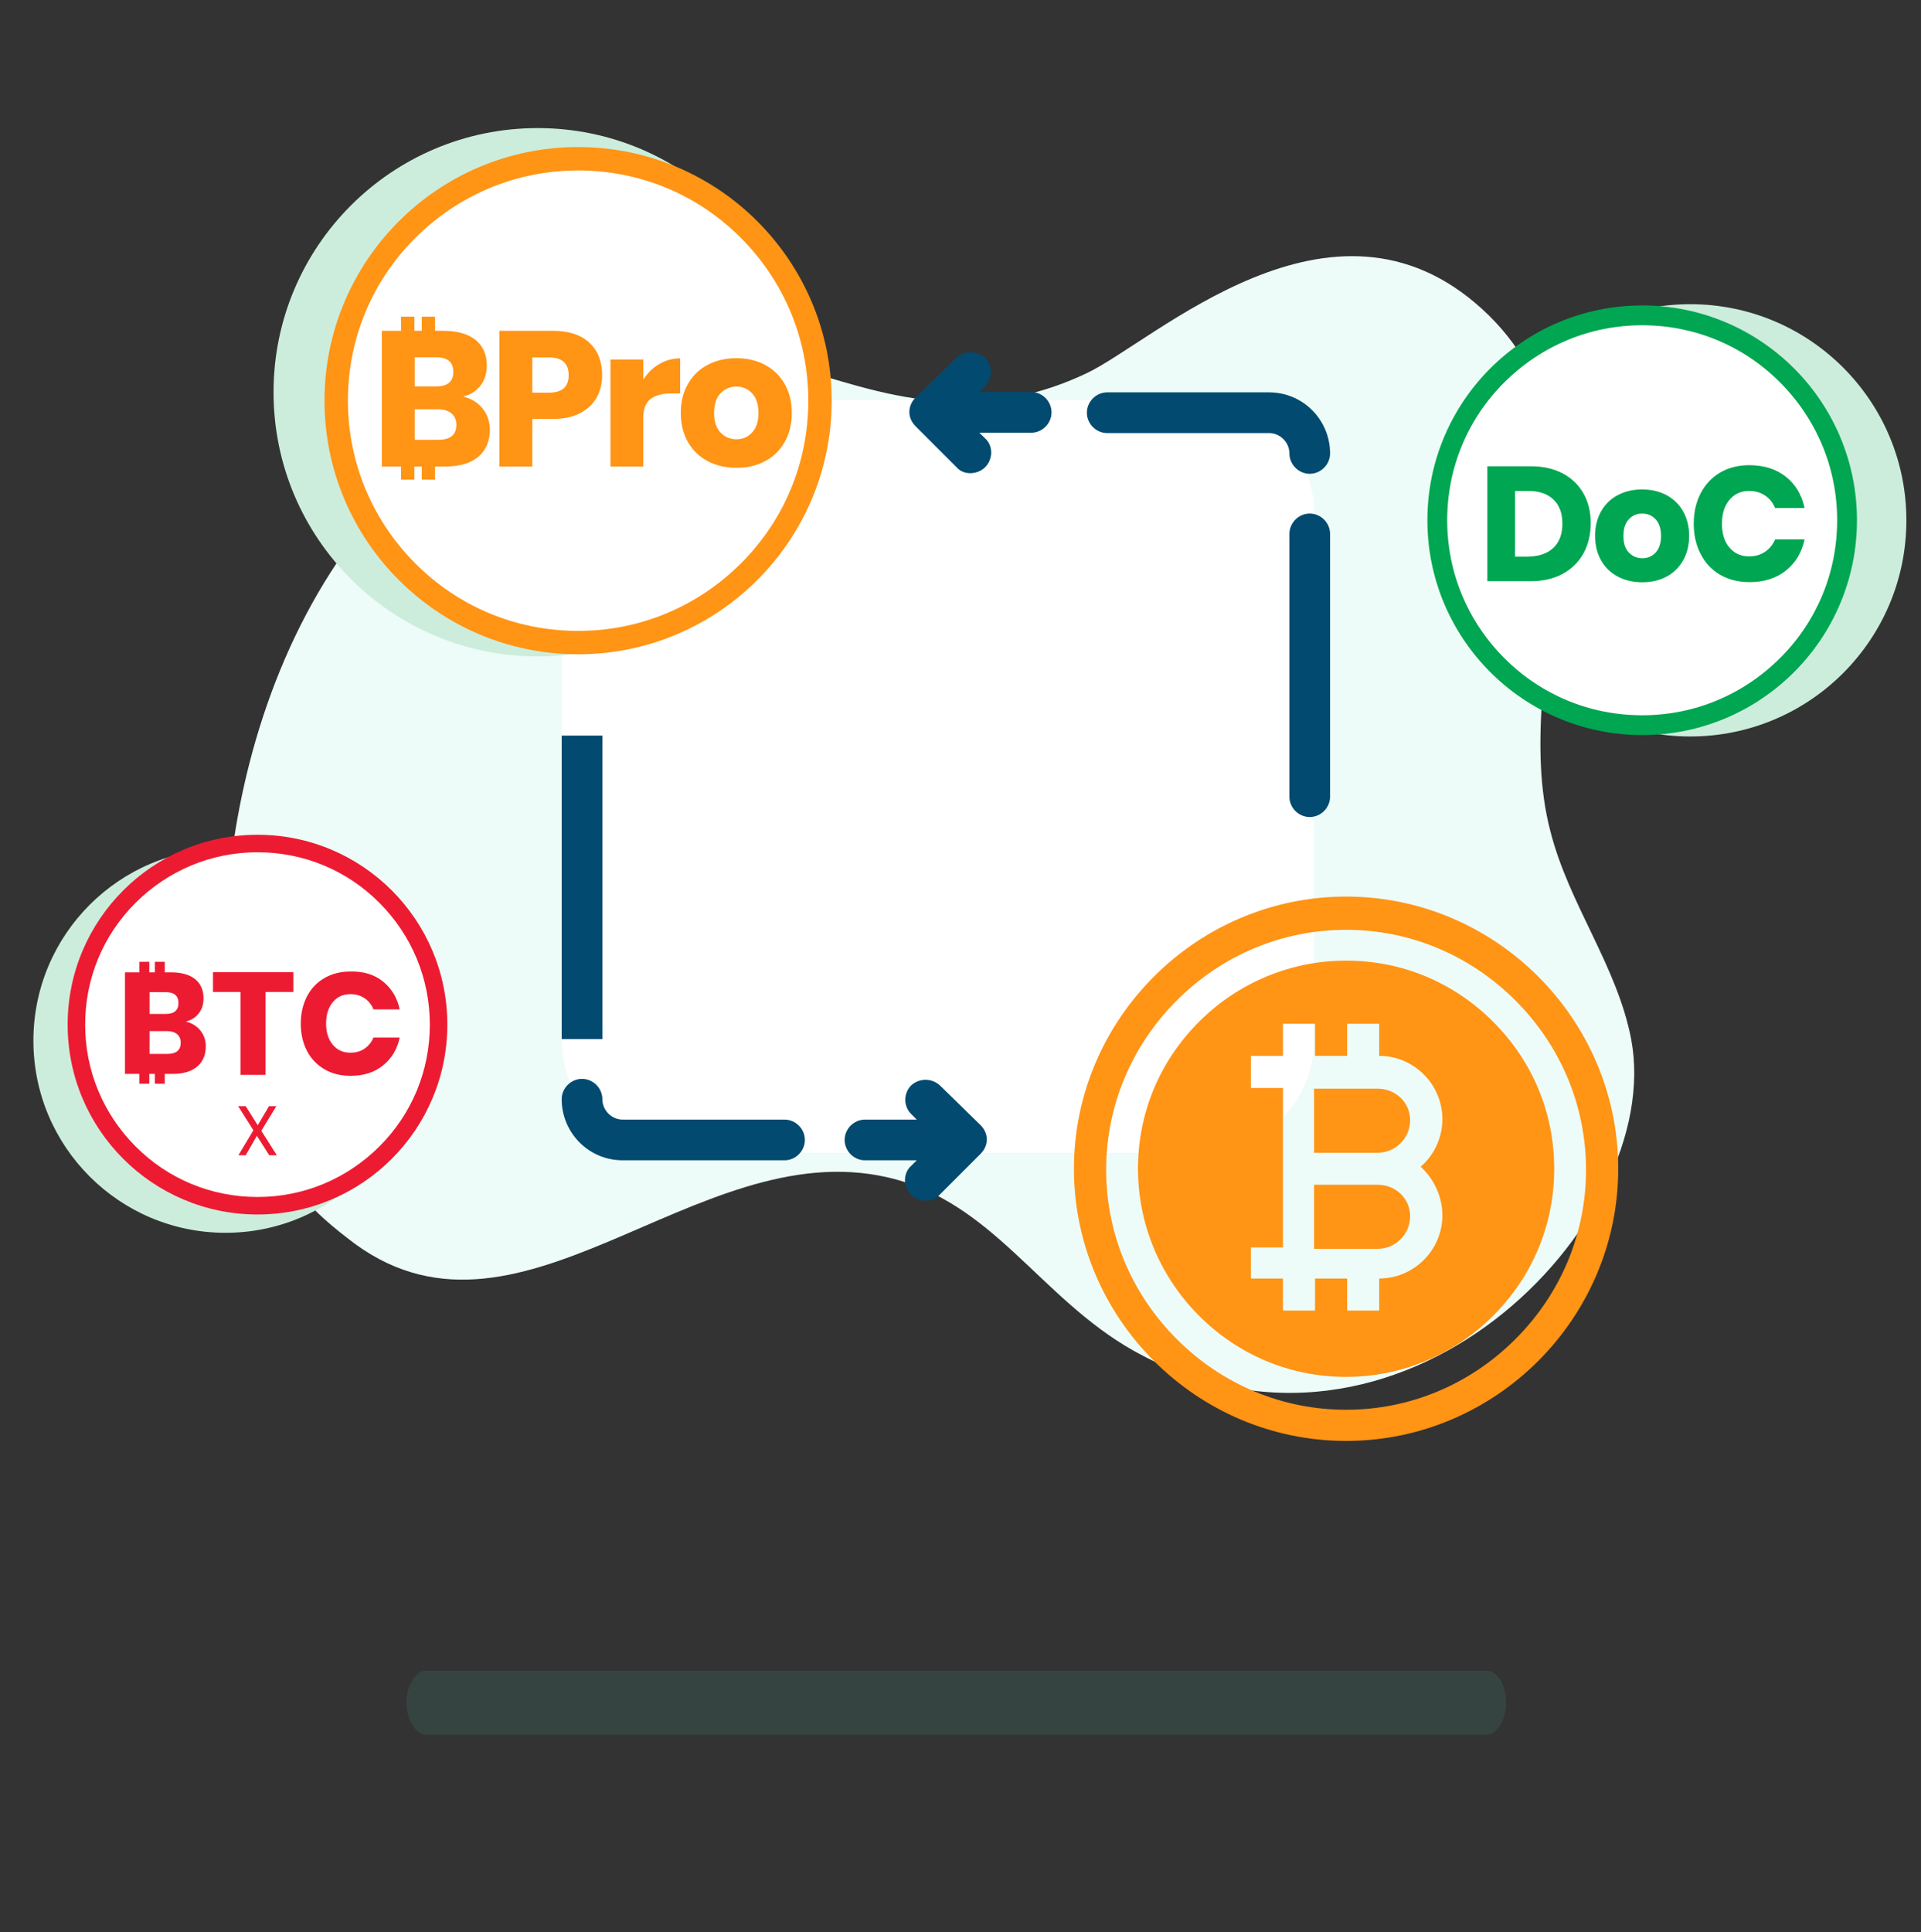 <?xml version="1.0" encoding="UTF-8"?>
<svg width="690px" height="694px" viewBox="0 0 690 694" version="1.1" xmlns="http://www.w3.org/2000/svg" xmlns:xlink="http://www.w3.org/1999/xlink">
    <rect x="0" y="0" width="690" height="694" fill="#333333" stroke="none"/>
    <!-- Generator: Sketch 56 (81588) - https://sketch.com -->
    <title>moc/config/tutorial_step_7</title>
    <desc>Created with Sketch.</desc>
    <g id="moc/config/tutorial_step_7" stroke="none" stroke-width="1" fill="none" fill-rule="evenodd" transform="translate(0, 0)">
        <g id="Group" transform="translate(12, 46)">
            <path d="M573.92,327.35 C568.907,300.921 551.529,278.841 544.845,252.413 C529.138,192.196 573.92,113.914 520.448,65.071 C466.309,15.559 402.477,76.78 378.078,88.154 C331.962,109.899 295.535,91.165 268.465,84.809 C224.017,74.438 177.564,88.489 141.47,119.266 C67.947,182.16 58.924,300.586 76.971,350.433 C87.331,375.858 98.359,387.567 112.73,398.607 C173.553,447.115 237.385,360.804 306.897,376.861 C344.658,385.559 361.368,420.017 395.125,439.086 C490.371,492.278 586.285,393.588 573.92,327.35" id="Fill-1" fill="#EDFCF8"></path>
            <path d="M419.462,368 L230.287,368 C207.992,368 189.75,349.758 189.75,327.462 L189.75,138.287 C189.75,115.992 207.992,97.75 230.287,97.75 L419.462,97.75 C441.758,97.75 460,115.992 460,138.287 L460,327.462 C460,349.758 441.758,368 419.462,368 Z" id="Path" fill="#FFFFFF" fill-rule="nonzero"></path>
            <circle id="Oval-Copy_2_-Copy-2" fill="#CCEDDC" fill-rule="nonzero" cx="69" cy="327.75" r="69"></circle>
            <g id="moc/icon-riskprox" transform="translate(11.5, 253)">
                <circle id="bg" fill="#FFFFFF" fill-rule="evenodd" cx="68.991" cy="68.991" r="63.592"></circle>
                <g id="moc/config/icon-riskprox" transform="translate(0.4, 0.4)">
                    <circle id="bg" fill="#FFFFFF" fill-rule="evenodd" cx="68.491" cy="68.491" r="63.131"></circle>
                    <path d="M68.587,6.686 C52.089,6.686 36.538,13.148 24.821,24.821 C13.105,36.495 6.686,52.046 6.686,68.587 C6.686,85.128 13.148,100.636 24.821,112.352 C36.495,124.069 52.046,130.488 68.587,130.488 C85.128,130.488 100.636,124.026 112.352,112.352 C124.069,100.679 130.488,85.128 130.488,68.587 C130.488,52.046 124.026,36.538 112.352,24.821 C100.679,13.105 85.128,6.686 68.587,6.686 Z M68.587,0.397 C106.279,0.397 136.777,30.938 136.777,68.587 C136.777,106.236 106.236,136.777 68.587,136.777 C30.938,136.777 0.397,106.236 0.397,68.587 C0.397,30.938 30.938,0.397 68.587,0.397 Z M48.083,70.698 C49.375,72.335 50.021,74.187 50.021,76.341 C50.021,79.485 48.987,81.897 46.919,83.664 C44.852,85.43 41.836,86.291 37.96,86.291 L35.289,86.291 L35.289,89.824 L31.714,89.824 L31.714,86.291 L29.732,86.291 L29.732,89.824 L26.157,89.824 L26.157,86.291 L20.988,86.291 L20.988,49.806 L26.157,49.806 L26.157,46.015 L29.732,46.015 L29.732,49.806 L31.714,49.806 L31.714,46.015 L35.289,46.015 L35.289,49.806 L37.529,49.806 C41.233,49.806 44.12,50.624 46.144,52.218 C48.169,53.855 49.203,56.138 49.203,59.11 C49.203,61.307 48.599,63.159 47.436,64.624 C46.273,66.088 44.723,67.036 42.827,67.467 C45.067,68.027 46.79,69.104 48.083,70.698 Z M29.818,56.913 L29.818,64.753 L35.59,64.753 C38.649,64.753 40.2,63.461 40.2,60.833 C40.2,58.205 38.649,56.913 35.504,56.913 L29.818,56.913 Z M36.107,79.098 C39.381,79.141 41.018,77.762 41.018,75.091 C41.018,73.799 40.587,72.765 39.726,72.033 C38.864,71.301 37.658,70.913 36.064,70.913 L29.818,70.913 L29.818,79.098 L36.107,79.098 Z M81.467,49.763 L81.467,56.87 L71.473,56.87 L71.473,86.636 L62.513,86.636 L62.513,56.87 L52.606,56.87 L52.606,49.763 L81.467,49.763 Z M113.688,53.122 C116.746,55.578 118.771,58.938 119.675,63.116 L110.242,63.116 C109.552,61.393 108.476,60.058 107.054,59.11 C105.633,58.119 103.909,57.645 101.928,57.645 C99.3,57.645 97.233,58.593 95.639,60.532 C94.045,62.427 93.227,65.012 93.227,68.199 C93.227,71.387 94.045,73.928 95.639,75.824 C97.233,77.719 99.343,78.667 101.928,78.667 C103.909,78.667 105.633,78.193 107.054,77.202 C108.476,76.211 109.552,74.919 110.242,73.239 L119.675,73.239 C118.771,77.418 116.789,80.734 113.688,83.233 C110.629,85.731 106.709,86.98 102.057,86.98 C98.482,86.98 95.337,86.205 92.623,84.611 C89.91,83.017 87.799,80.821 86.334,77.978 C84.87,75.134 84.137,71.861 84.137,68.242 C84.137,64.624 84.87,61.35 86.334,58.507 C87.799,55.664 89.91,53.424 92.623,51.873 C95.337,50.279 98.482,49.504 102.057,49.504 C106.709,49.418 110.629,50.624 113.688,53.122 Z M72.808,115.497 L68.372,108.519 L64.365,115.497 L61.738,115.497 L67.122,106.537 L61.652,97.879 L64.365,97.879 L68.673,104.728 L72.722,97.879 L75.35,97.879 L69.965,106.709 L75.522,115.497 L72.808,115.497 Z" id="Combined-Shape" fill="#ED1B32" fill-rule="nonzero"></path>
                </g>
            </g>
            <circle id="Oval-Copy_2_-Copy" fill="#CCEDDC" fill-rule="nonzero" cx="181.125" cy="94.875" r="94.875"></circle>
            <g id="moc/icon-riskpro" transform="translate(103.5, 5.75)">
                <circle id="bg" fill="#FFFFFF" fill-rule="evenodd" cx="91.988" cy="91.988" r="84.789"></circle>
                <g id="moc/config/icon-riskpro" transform="translate(0.533, 0.533)">
                    <circle id="bg" fill="#FFFFFF" fill-rule="evenodd" cx="91.488" cy="91.488" r="84.329"></circle>
                    <path d="M91.616,8.931 C69.578,8.931 48.806,17.562 33.156,33.156 C17.505,48.749 8.931,69.578 8.931,91.616 C8.931,113.654 17.562,134.426 33.156,150.077 C48.749,165.727 69.521,174.301 91.616,174.301 C113.711,174.301 134.426,165.67 150.077,150.077 C165.727,134.483 174.301,113.711 174.301,91.616 C174.301,69.521 165.67,48.806 150.077,33.156 C134.483,17.505 113.711,8.931 91.616,8.931 Z M91.616,0.53 C141.963,0.53 182.702,41.384 182.702,91.616 C182.702,141.848 141.906,182.702 91.616,182.702 C41.326,182.702 0.53,141.906 0.53,91.616 C0.53,41.326 41.326,0.53 91.616,0.53 Z M40.233,115.265 L40.233,119.983 L35.457,119.983 L35.457,115.265 L32.81,115.265 L32.81,119.983 L28.034,119.983 L28.034,115.265 L21.13,115.265 L21.13,66.529 L28.034,66.529 L28.034,61.465 L32.81,61.465 L32.81,66.529 L35.457,66.529 L35.457,61.465 L40.233,61.465 L40.233,66.529 L43.225,66.529 C48.173,66.529 52.029,67.622 54.733,69.751 C57.437,71.937 58.818,74.987 58.818,78.957 C58.818,81.892 58.013,84.366 56.459,86.322 C54.906,88.279 52.834,89.545 50.302,90.12 C53.294,90.868 55.596,92.307 57.322,94.436 C59.048,96.622 59.912,99.096 59.912,101.973 C59.912,106.174 58.531,109.396 55.769,111.755 C53.007,114.114 48.979,115.265 43.8,115.265 L40.233,115.265 Z M32.925,86.495 L40.636,86.495 C44.721,86.495 46.792,84.769 46.792,81.259 C46.792,77.749 44.721,76.023 40.521,76.023 L32.925,76.023 L32.925,86.495 Z M47.886,100.305 C47.886,98.578 47.31,97.197 46.16,96.219 C45.009,95.241 43.398,94.723 41.269,94.723 L32.925,94.723 L32.925,105.656 L41.326,105.656 C45.699,105.713 47.886,103.872 47.886,100.305 Z M75.16,98.176 L75.16,115.265 L63.364,115.265 L63.364,66.529 L82.467,66.529 C88.279,66.529 92.652,67.967 95.701,70.844 C98.751,73.721 100.247,77.576 100.247,82.467 C100.247,85.517 99.557,88.221 98.233,90.58 C96.852,92.939 94.896,94.781 92.191,96.162 C89.545,97.543 86.265,98.176 82.467,98.176 L75.16,98.176 Z M88.221,82.467 C88.221,78.209 85.862,76.08 81.144,76.08 L75.16,76.08 L75.16,88.739 L81.144,88.739 C85.862,88.739 88.221,86.668 88.221,82.467 Z M120.731,78.497 C123.033,77.116 125.565,76.426 128.269,76.426 L128.269,89.027 L124.874,89.027 C121.767,89.027 119.35,89.717 117.624,91.041 C115.898,92.364 115.035,94.608 115.035,97.773 L115.035,115.265 L103.239,115.265 L103.239,76.828 L115.035,76.828 L115.035,84.078 C116.531,81.719 118.372,79.878 120.731,78.497 Z M158.708,78.727 C161.7,80.338 164.059,82.582 165.785,85.574 C167.511,88.566 168.374,92.076 168.374,96.047 C168.374,100.017 167.511,103.527 165.785,106.519 C164.059,109.511 161.7,111.813 158.708,113.366 C155.716,114.977 152.263,115.725 148.465,115.725 C144.668,115.725 141.215,114.92 138.223,113.366 C135.174,111.755 132.815,109.511 131.088,106.519 C129.362,103.527 128.499,100.017 128.499,96.047 C128.499,92.076 129.362,88.566 131.088,85.574 C132.815,82.582 135.174,80.281 138.223,78.727 C141.273,77.116 144.668,76.368 148.465,76.368 C152.263,76.368 155.658,77.116 158.708,78.727 Z M142.769,88.969 C141.215,90.58 140.467,92.939 140.467,96.047 C140.467,99.096 141.215,101.455 142.769,103.067 C144.323,104.678 146.221,105.483 148.465,105.483 C150.71,105.483 152.608,104.678 154.104,103.067 C155.6,101.455 156.406,99.096 156.406,96.047 C156.406,92.997 155.658,90.638 154.104,88.969 C152.608,87.358 150.71,86.553 148.465,86.553 C146.221,86.553 144.323,87.358 142.769,88.969 Z" id="Combined-Shape" fill="#FF9415" fill-rule="nonzero"></path>
                </g>
            </g>
            <path d="M458.443,124.156 C454.458,124.156 451.136,120.833 451.136,116.846 C451.136,112.859 447.815,109.536 443.829,109.536 L385.707,109.536 C381.721,109.536 378.4,106.213 378.4,102.225 C378.4,98.238 381.721,94.915 385.707,94.915 L443.829,94.915 C456.118,94.915 465.75,104.884 465.75,116.846 C465.75,120.833 462.429,124.156 458.443,124.156 Z M458.443,138.444 C462.429,138.444 465.75,141.767 465.75,145.754 L465.75,240.124 C465.75,244.112 462.429,247.434 458.443,247.434 C454.458,247.434 451.136,244.112 451.136,240.124 L451.136,145.754 C451.136,141.767 454.458,138.444 458.443,138.444 Z M269.794,356.094 C273.78,356.094 277.101,359.417 277.101,363.401 C277.101,367.389 273.78,370.712 269.794,370.712 L211.672,370.712 C199.383,370.712 189.751,360.743 189.751,348.784 C189.751,344.796 193.073,341.474 197.058,341.474 C201.044,341.474 204.365,344.796 204.365,348.784 C204.365,352.771 207.686,356.094 211.672,356.094 L269.794,356.094 Z M189.751,319.882 C189.75,319.88 189.75,319.877 189.75,319.874 L189.75,225.501 C189.75,225.469 189.75,225.436 189.751,225.404 L189.751,218.194 L204.364,218.194 L204.364,327.185 L189.751,327.185 L189.751,319.882 Z M325.591,343.799 L340.205,358.087 C343.194,361.078 343.194,365.398 340.205,368.385 L325.591,383.009 C323.931,384.999 321.274,385.667 318.617,384.999 C315.96,384.338 313.967,382.344 313.303,379.686 C312.638,377.36 313.303,374.369 315.295,372.708 L317.288,370.714 L298.689,370.714 C294.703,370.714 291.382,367.391 291.382,363.401 C291.382,359.416 294.703,356.094 298.689,356.094 L317.288,356.094 L315.295,354.1 C312.306,351.109 312.638,346.457 315.295,343.799 C318.285,341.141 322.602,341.141 325.591,343.799 Z M331.487,82.494 C334.476,79.835 338.794,79.835 341.783,82.494 C344.44,85.152 344.772,89.804 341.783,92.795 L339.79,94.788 L358.389,94.788 C362.375,94.788 365.696,98.111 365.696,102.095 C365.696,106.086 362.375,109.409 358.389,109.409 L339.79,109.409 L341.783,111.403 C343.776,113.064 344.44,116.055 343.776,118.381 C343.111,121.039 341.119,123.033 338.461,123.694 C335.804,124.362 333.147,123.694 331.487,121.704 L316.873,107.08 C313.884,104.092 313.884,99.773 316.873,96.782 L331.487,82.494 Z" id="Combined-Shape" fill="#024A6F"></path>
            <path d="M482.875,345 C489.25,345 494.5,349.902 494.5,356.311 C494.5,362.721 489.25,368 482.875,368 L460,368 L460,345 L482.875,345 Z M482.875,379.5 C489.25,379.5 494.5,384.402 494.5,390.811 C494.5,397.221 489.25,402.5 482.875,402.5 L460,402.5 L460,379.5 L482.875,379.5 Z M471.5,276 C525.225,276 569.25,320.026 569.25,373.748 C569.25,427.478 525.225,471.5 471.5,471.5 C417.775,471.5 373.75,427.478 373.75,373.748 C373.75,320.026 417.775,276 471.5,276 Z M532.314,434.94 C548.73,418.52 557.684,396.88 557.684,374.125 C557.684,351.362 548.73,329.722 532.314,313.31 C515.898,296.894 494.259,287.935 471.5,287.935 C448.741,287.935 427.102,296.894 410.686,313.31 C394.27,329.722 385.316,351.362 385.316,374.125 C385.316,396.88 394.27,418.52 410.686,434.94 C427.102,451.356 448.741,460.307 471.5,460.307 C494.259,460.307 515.898,451.356 532.314,434.94 Z M524.308,320.942 C538.444,335.073 546.25,353.668 546.25,373.75 C546.25,393.832 538.444,412.427 524.308,426.558 C510.177,440.69 491.214,448.5 471.504,448.5 C451.418,448.5 432.823,440.69 418.695,426.558 C404.563,412.427 396.75,393.46 396.75,373.75 C396.75,353.668 404.563,335.073 418.695,320.942 C432.823,306.81 451.79,299 471.504,299 C491.582,299 510.177,306.81 524.308,320.942 Z M506.09,390.485 C506.09,383.791 503.114,377.469 498.276,373.006 C503.114,368.915 506.09,362.593 506.09,355.899 C506.09,343.627 496.045,333.214 483.4,333.214 L483.4,321.685 L471.872,321.685 L471.872,333.214 L460.347,333.214 L460.347,321.685 L448.815,321.685 L448.815,333.214 L437.29,333.214 L437.29,344.743 L448.815,344.743 L448.815,402.014 L437.29,402.014 L437.29,413.17 L448.815,413.17 L448.815,424.699 L460.347,424.699 L460.347,413.17 L471.872,413.17 L471.872,424.699 L483.4,424.699 L483.4,413.17 C495.677,413.17 506.09,403.129 506.09,390.485 Z" id="Combined-Shape" fill="#FF9415"></path>
            <circle id="Oval-Copy_2_" fill="#CCEDDC" fill-rule="nonzero" cx="595.125" cy="140.875" r="77.625"></circle>
            <g id="moc/config/icon-stable" transform="translate(500.25, 63.25)">
                <circle id="bg" fill="#FFFFFF" fill-rule="evenodd" cx="77.49" cy="77.49" r="71.426"></circle>
                <path d="M77.598,7.565 C58.884,7.565 41.339,14.875 28.083,28.083 C14.826,41.29 7.565,58.884 7.565,77.598 C7.565,96.313 14.875,113.858 28.083,127.114 C41.29,140.37 58.884,147.632 77.598,147.632 C96.313,147.632 113.858,140.322 127.114,127.114 C140.37,113.907 147.632,96.313 147.632,77.598 C147.632,58.884 140.322,41.339 127.114,28.083 C113.907,14.826 96.313,7.565 77.598,7.565 Z M77.598,0.449 C120.194,0.449 154.747,35.003 154.747,77.598 C154.747,120.194 120.194,154.747 77.598,154.747 C35.003,154.747 0.449,120.194 0.449,77.598 C0.449,35.003 35.003,0.449 77.598,0.449 Z M56.496,89.539 C54.741,92.658 52.256,95.095 49.039,96.849 C45.774,98.604 41.972,99.481 37.586,99.481 L21.991,99.481 L21.991,58.201 L37.586,58.201 C42.021,58.201 45.871,59.079 49.088,60.784 C52.304,62.49 54.79,64.927 56.544,67.997 C58.299,71.116 59.127,74.674 59.127,78.719 C59.079,82.862 58.201,86.42 56.496,89.539 Z M45.725,87.492 C47.869,85.445 48.942,82.521 48.942,78.817 C48.942,75.064 47.869,72.189 45.725,70.142 C43.581,68.095 40.559,67.071 36.66,67.071 L31.933,67.071 L31.933,90.66 L36.66,90.66 C40.559,90.562 43.581,89.539 45.725,87.492 Z M86.273,68.533 C88.808,69.898 90.806,71.799 92.268,74.333 C93.73,76.867 94.461,79.84 94.461,83.203 C94.461,86.566 93.73,89.539 92.268,92.073 C90.806,94.607 88.808,96.557 86.273,97.872 C83.739,99.237 80.815,99.871 77.598,99.871 C74.382,99.871 71.458,99.188 68.923,97.872 C66.34,96.508 64.342,94.607 62.88,92.073 C61.418,89.539 60.687,86.566 60.687,83.203 C60.687,79.84 61.418,76.867 62.88,74.333 C64.342,71.799 66.34,69.849 68.923,68.533 C71.506,67.169 74.382,66.535 77.598,66.535 C80.864,66.535 83.739,67.218 86.273,68.533 Z M72.822,77.257 C71.506,78.622 70.873,80.62 70.873,83.252 C70.873,85.835 71.506,87.833 72.822,89.197 C74.138,90.562 75.746,91.244 77.647,91.244 C79.548,91.244 81.156,90.562 82.423,89.197 C83.69,87.833 84.373,85.835 84.373,83.252 C84.373,80.669 83.739,78.67 82.423,77.257 C81.156,75.893 79.548,75.21 77.647,75.21 C75.698,75.162 74.138,75.844 72.822,77.257 Z M129.258,62.003 C132.719,64.781 134.912,68.485 135.935,73.212 L125.36,73.212 C124.58,71.311 123.361,69.801 121.753,68.728 C120.145,67.656 118.244,67.071 116.002,67.071 C113.078,67.071 110.739,68.144 108.936,70.288 C107.132,72.432 106.255,75.308 106.255,78.865 C106.255,82.423 107.132,85.299 108.936,87.394 C110.739,89.539 113.078,90.562 116.002,90.562 C118.244,90.562 120.145,90.026 121.753,88.905 C123.361,87.833 124.58,86.322 125.36,84.47 L135.935,84.47 C134.912,89.149 132.719,92.853 129.258,95.631 C125.798,98.409 121.461,99.822 116.197,99.822 C112.201,99.822 108.692,98.945 105.621,97.19 C102.6,95.436 100.261,92.95 98.604,89.734 C96.946,86.566 96.118,82.911 96.118,78.817 C96.118,74.723 96.946,71.116 98.604,67.9 C100.261,64.732 102.6,62.246 105.621,60.443 C108.643,58.689 112.152,57.811 116.197,57.811 C121.461,57.86 125.798,59.225 129.258,62.003 Z" id="Combined-Shape" fill="#00A651" fill-rule="nonzero"></path>
            </g>
        </g>
        <path d="M534.165,600 L152.835,600 C149.597,600 146,605.031 146,611.5 C146,617.969 149.597,623 152.835,623 L534.165,623 C537.403,623 541,617.969 541,611.5 C541,604.672 537.403,600 534.165,600" id="path-1_1_" fill-opacity="0.1" fill="#50E3C2" fill-rule="nonzero"></path>
    </g>
</svg>